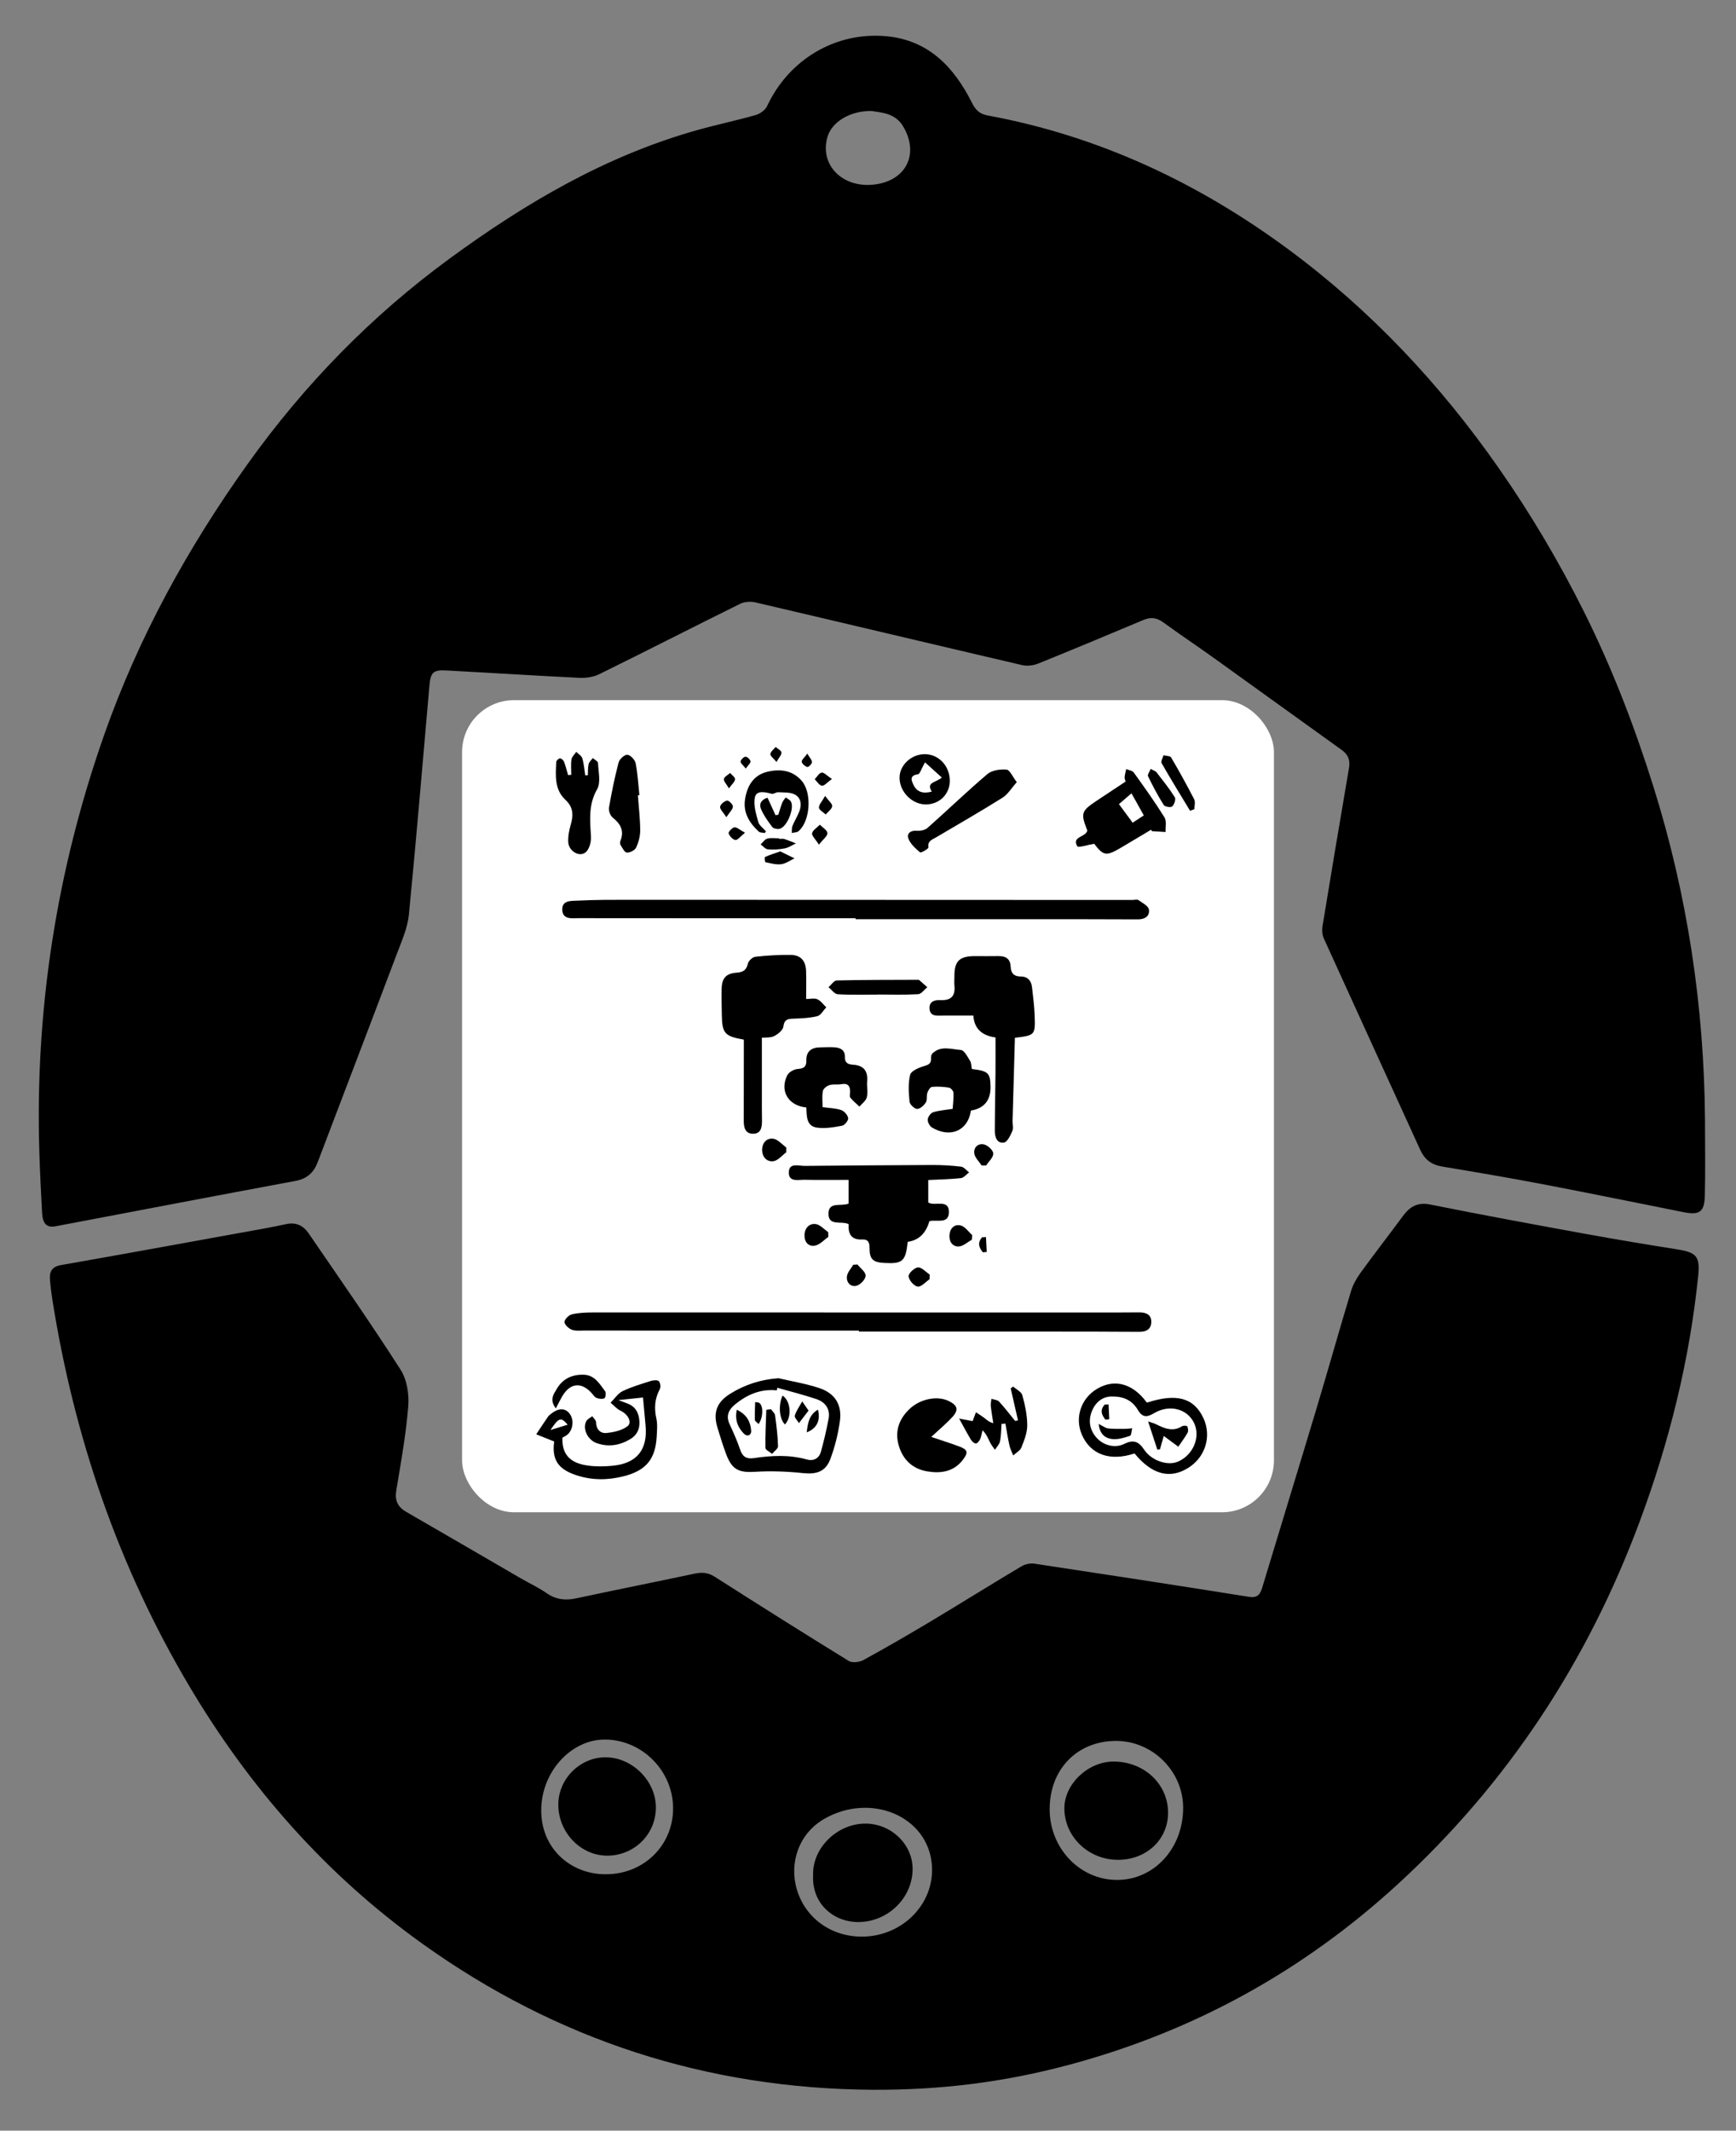 <?xml version="1.0" encoding="UTF-8"?>
<svg id="Layer_1" data-name="Layer 1" xmlns="http://www.w3.org/2000/svg" version="1.1" viewBox="0 0 859 1054">
  <rect x="0" y="0" width="859" height="1054" fill="#808080" stroke="none"/>
  <defs>
    <style>
      .cls-1 {
        fill: none;
      }

      .cls-1, .cls-2, .cls-3 {
        stroke-width: 0px;
      }

      .cls-2 {
        fill: #000;
      }

      .cls-3 {
        fill: #fff;
      }
    </style>
  </defs>
  <rect class="cls-3" x="228.64" y="346.36" width="401.73" height="401.73" rx="25.69" ry="25.69"/>
  <path class="cls-1" d="M859,1054H0V0c286.33,0,572.67,0,859,0v1054ZM840.02,554.07c-.42-56.25-8.7-111.35-25.58-165.1-9.29-29.61-20.4-58.49-34.26-86.25-12.36-24.77-26.43-48.54-42.31-71.26-28.97-41.45-63.16-77.87-103.83-107.95-44.66-33.03-93.88-56.17-148.79-66.33-4.04-.75-6.05-2.51-7.91-6.22-8.85-17.63-21.41-31.08-42.41-33.01-25.19-2.32-48.31,11.6-59.01,34.6-.92,1.97-3.53,3.79-5.71,4.41-9.59,2.73-19.37,4.76-28.96,7.46-45.07,12.68-84.75,35.98-122.15,63.33-38.89,28.44-72.18,62.58-100.22,101.82-29.71,41.57-54.12,85.91-71.07,134.25-23.53,67.09-34.27,136.11-31.95,207.15.31,9.65.78,19.31,1.32,28.95.32,5.64,2.34,7.55,6.78,6.71,39.51-7.48,78.99-15.07,118.53-22.4,5.81-1.08,9.11-4.13,11.1-9.36,13.04-34.33,26.18-68.62,39.14-102.98,2.4-6.35,5.3-12.84,5.96-19.46,3.72-37.78,6.82-75.62,10.17-113.43.56-6.31,1.93-7.64,8.16-7.31,21.95,1.16,43.89,2.58,65.85,3.64,3.31.16,7.05-.33,9.97-1.77,23.29-11.46,46.4-23.3,69.68-34.8,2.13-1.05,5.17-1.3,7.52-.76,44.04,10.28,88.03,20.78,132.08,31.05,2.5.58,5.61.18,8.02-.79,17.43-7.03,34.77-14.3,52.1-21.58,3.6-1.51,6.56-1.08,9.75,1.24,8.34,6.08,16.94,11.81,25.33,17.83,20.98,15.04,41.88,30.18,62.86,45.21,3.22,2.3,4.36,5.02,3.69,8.96-4.47,26.07-8.84,52.16-13.11,78.27-.32,1.98-.13,4.36.69,6.16,15.82,34.85,31.8,69.63,47.65,104.47,2.2,4.84,5.64,7.42,10.9,8.29,16.56,2.75,33.11,5.55,49.59,8.7,23.33,4.46,46.6,9.25,69.91,13.88,7.77,1.54,10.23-.1,10.44-8.12.32-12.48.08-24.98.08-37.47ZM427.99,1033.77c33.65.19,65.39-3.71,98.29-12.6,61.11-16.52,115.07-46.3,161.67-89.04,54.54-50.01,94.04-110.28,119.79-179.54,14.56-39.17,24.6-79.49,28.89-121.14,1.02-9.89-.66-11.88-10.48-13.43-14.93-2.36-29.84-4.83-44.71-7.54-25.8-4.71-51.61-9.44-77.32-14.61-6.32-1.27-10.09.98-13.52,5.62-6.93,9.37-14.09,18.58-20.93,28.02-2,2.75-3.79,5.87-4.77,9.1-5.82,19.26-11.25,38.63-17.03,57.9-8.89,29.63-17.99,59.2-26.93,88.82-1.05,3.46-2.4,5.25-6.65,4.58-35.32-5.63-70.67-11.06-106.04-16.39-2.07-.31-4.68.24-6.49,1.32-15.01,8.95-29.83,18.21-44.82,27.19-10.99,6.58-22.08,13-33.32,19.15-1.98,1.08-5.53,1.53-7.25.48-22.26-13.69-44.36-27.64-66.39-41.7-3.27-2.09-6.29-2.28-9.9-1.51-19.51,4.14-39.08,8.03-58.58,12.21-5.33,1.14-9.99.67-14.6-2.52-4.09-2.83-8.66-4.94-12.98-7.45-18.85-10.92-37.67-21.91-56.54-32.79-4.3-2.48-5.75-5.71-4.91-10.74,2.3-13.78,4.79-27.58,5.9-41.47.48-5.96-.64-13.2-3.78-18.1-14.63-22.84-30.17-45.09-45.51-67.47-2.59-3.78-6.16-5.67-11.14-4.57-7.94,1.75-15.98,3.09-23.98,4.54-29.12,5.28-58.22,10.62-87.37,15.71-4.56.8-5.83,3.26-5.51,7.21.28,3.48.73,6.96,1.27,10.41,10.76,67.66,32.54,131.42,67.55,190.47,29.86,50.36,67.8,93.52,115.5,127.66,66.49,47.58,140.76,71.66,222.59,72.22ZM425.01,658.22c0,.16,0,.31,0,.47,30.6,0,61.21,0,91.81,0,15.65,0,31.3-.02,46.95.12,3.7.03,5.96-1.51,5.92-5.09-.05-3.54-2.79-4.56-5.96-4.53-3.16.03-6.33.06-9.49.05-86.95-.01-173.89-.04-260.84-.01-3.48,0-7.04.14-10.4.92-1.52.35-3.56,2.37-3.67,3.76-.1,1.22,1.95,3.16,3.47,3.8,1.73.73,3.91.48,5.9.48,45.44.02,90.88.01,136.32.01ZM423.35,454.24c0,.16,0,.31,0,.47,27.28,0,54.55,0,81.83,0,19.31,0,38.62,0,57.93.09,3.53.02,5.91-1.77,5.39-4.88-.3-1.81-3.23-3.3-5.17-4.65-.67-.47-1.95-.07-2.95-.07-82.95-.04-165.9-.08-248.84-.09-8.49,0-17-.02-25.47.41-3.17.16-8.16-.37-7.84,4.71.3,4.85,5,3.96,8.31,3.97,45.61.06,91.21.04,136.82.04ZM449.15,614.31q8.15-1.11,10.77-10.22c3.48-.93,9.44,1.6,9.65-4.24.24-7.1-7.11-2.88-10.22-5.02v-11.1c5.58-.28,10.9-.36,16.16-.94,1.44-.16,2.7-1.84,4.05-2.82-1.31-.99-2.54-2.67-3.95-2.84-4.78-.58-9.63-.84-14.45-.83-20.98.07-41.97.25-62.95.45-3.07.03-7.8-1.78-7.85,3.26-.06,4.89,4.74,3.53,7.81,3.6,7.27.16,14.54.05,21.76.05v11.75c-3.71,1.51-9.76-1.13-9.95,4.74-.22,6.68,6.54,3.61,9.99,5.42-.34,4.91,1.37,7.87,6.75,7.58,2.75-.15,3.59,1.29,3.58,4.04-.02,5.77,1.62,7.25,7.4,7.57,8.98.49,10.46-.81,11.49-10.45ZM368.07,514.29c0,2.41,0,4.55,0,6.7,0,11.16,0,22.31-.04,33.47-.01,3.3.71,6.39,4.6,6.39,4.04,0,4.41-3.32,4.42-6.49,0-2.16-.06-4.33-.06-6.49,0-11.42,0-22.83,0-34.51,1.9-.21,4.29.09,6.07-.81,1.91-.96,4.34-2.92,4.58-4.7.42-3.15,1.67-3.79,4.41-3.9,4.15-.17,8.37-.29,12.37-1.25,1.73-.42,2.97-2.87,4.44-4.4-1.45-1.37-2.69-3.2-4.41-3.97-1.5-.67-3.53-.14-5.55-.14,0-4.92.12-9.39-.03-13.85-.18-5.09-2.66-7.89-7.68-7.96-5.81-.07-11.64.29-17.42.93-1.38.15-3.37,1.97-3.68,3.34-.72,3.23-2.35,4.28-5.48,4.51-5.33.38-7.38,2.66-7.52,7.95-.11,4.33.01,8.66.09,12.99.16,9.1,1.4,10.54,10.9,12.2ZM492.57,513.2c0,5.94.05,11.89-.01,17.83-.09,9.48-.32,18.96-.33,28.44,0,3,1.06,6.31,4.55,5.73,1.68-.28,3.16-3.51,4.12-5.68.61-1.39.06-3.28.11-4.94.38-13.76.78-27.52,1.16-41.19,10.02-1.25,10.13-1.26,9.77-11.2-.17-4.64-.79-9.26-1.31-13.88-.36-3.25-2.24-5.26-5.56-5.25-3.42,0-4.87-1.72-5-4.83-.17-4.15-2.63-5.33-6.32-5.26-3.82.08-7.64,0-11.46.01-7.64.02-10.12,2.52-10.05,10.08.01,1.5-.15,3.01,0,4.49.52,5.05-1.56,7.43-6.77,7.19-2.8-.13-5.76.56-5.55,4.16.24,4.06,3.6,3.53,6.44,3.51,5.09-.03,10.18,0,15.25,0q.61,9.41,10.94,10.8ZM274.23,713.08c-1.19,8.8,1.73,13.61,10.79,16.64,7.78,2.61,15.65,2.58,23.58.57,10.96-2.78,15.73-8.35,16.35-19.59.17-2.98.47-6.1-.16-8.96-1.13-5.12-.84-9.8,1.67-14.46.56-1.03.34-3.25-.43-4-.71-.7-2.74-.53-3.99-.13-4.73,1.5-9.55,2.9-13.99,5.05-2.34,1.14-3.96,3.76-5.91,5.71,1.63,1.35,3.08,3.1,4.94,3.96,3.58,1.66,5.93,5.75,3.42,7.68-2.73,2.1-6.78,2.97-10.36,3.33-3.05.31-5.14-1.76-5.2-5.35-.02-.99-1.21-1.96-1.86-2.94-.99.78-2.34,1.35-2.92,2.37-2.07,3.64.53,9.28,4.99,10.89,5.86,2.12,11.46,1.21,16.74-1.93,3.33-1.98,4.74-5.02,4.51-8.82-.25-4.14-1.94-7.35-6.07-8.86-1.41-.51-2.81-1.04-4.37-1.62,4.43-.47,8.48-.9,12.22-1.3.43,4.68.83,9.26,1.26,13.84,1.14,11.99-4.3,18.75-16.22,19.92-2.97.29-5.99.41-8.96.24-9.34-.53-16.35-3.47-15.97-14.1.51-.29,1.08-.6,1.65-.93,3.33-1.93,4.41-7.23,2.17-10.61-2.08-3.14-5.41-3.34-9.1-.53-.66.5-1.38,1.01-1.84,1.67-1.99,2.87-3.89,5.81-5.83,8.72,2.92,1.16,5.83,2.33,8.9,3.55ZM480.9,528.82c-.29-1.48-.2-2.99-.86-4.03-1.29-2.03-2.9-5.28-4.55-5.39-4.72-.32-9.98-2.37-14.17,1.78-.5.5-.69,1.57-.63,2.35.2,2.89-1.55,3.25-3.86,3.97-2.45.76-6.02,2.34-6.47,4.2-1.02,4.21-.73,8.84-.29,13.24.14,1.4,2.38,3.57,3.73,3.62,1.44.06,3.37-1.7,4.32-3.17.8-1.24.25-3.26.76-4.79.38-1.15,1.41-2.86,2.28-2.94,2.78-.26,5.65-.08,8.42.36.89.14,2.17,1.59,2.22,2.5.14,2.73-.23,5.49-.39,8-3.53.56-6.72.75-9.67,1.68-1.2.38-2.57,2.28-2.66,3.58-.1,1.3.95,3.29,2.1,3.97,9.1,5.43,17.87,1.53,19.26-8.38q9.9-1.64,9.7-11.94c-.13-6.69-1.08-7.62-9.22-8.62ZM398.97,547.84c.19,4.4,0,9.32,5.42,10,4.02.5,8.28-.21,12.31-.98,1.27-.24,3.15-2.6,2.98-3.73-.23-1.52-1.93-3.47-3.43-3.99-2.75-.95-5.81-.98-9.24-1.46,0-2.75-.34-5.45.15-7.98.23-1.17,1.94-2.52,3.24-2.91,1.85-.56,3.98-.11,5.92-.47,3.18-.58,4.32.83,4.32,3.75,0,.99-.37,2.31.12,2.92,1.3,1.63,2.98,2.96,4.5,4.42,1.27-1.51,3.22-2.86,3.64-4.58.62-2.51-.04-5.3.17-7.94.41-5.17-1.78-7.88-6.98-8.19-2.38-.14-4.16-.88-4.05-3.85.12-3.46-2.27-4.58-5.19-4.77-2.32-.15-4.66,0-6.99.03-4.36.05-7.01,1.94-6.89,6.6.08,2.99-1.24,3.88-4.21,4.09-1.83.13-4.38,1.49-5.17,3.03-3.93,7.71.34,15.13,9.37,16.01ZM385.22,681.77c-8.79.63-16.61,3.16-23.8,7.63-6.83,4.24-8.69,9.36-6.35,17.01,1.36,4.44,2.72,8.89,4.37,13.23,2.87,7.53,6.35,8.91,14.25,8.42,7.85-.49,15.83-.16,23.66.65,6.71.7,11.21-.66,13.59-7.13,2.21-6,3.82-12.36,4.67-18.7,1.08-8.05-2.47-13.65-10.19-16.23-6.55-2.18-13.45-3.3-20.19-4.89ZM569.59,410.45c.15.24.31.48.46.71,2.24.14,4.49.27,6.73.41-.13-2.44.58-5.41-.55-7.23-4.74-7.6-9.96-14.91-15.19-22.18-.7-.97-2.48-1.17-3.75-1.73-.28,1.34-.67,2.66-.79,4.01-.07.73.32,1.51.49,2.17-5,3.31-9.71,6.41-14.41,9.55-7.58,5.07-7.9,6.12-4.59,14.52.1.25-.11.63-.12.7-1.45,2.84-7.51,2.61-4.8,7.25.49.84,5.08-.7,8.36-1.24,4.65,6.03,5.97,6.28,13.61,1.73,4.86-2.89,9.72-5.78,14.57-8.68ZM561.39,718.99c8.58,10.48,17.54,12.85,26.68,7.05,8.39-5.32,11.51-15.58,7.43-24.44-4.66-10.14-13.33-12.54-28.01-7.74-6.88-9.42-15.86-11.95-24.51-6.93-8.12,4.72-11.34,14.41-7.61,22.89,4.31,9.8,13.91,13.18,26.01,9.16ZM460.78,710.8c3.92-3.65,7.38-6.5,10.39-9.76,3.33-3.63,2.68-5.84-1.81-8.02-5.58-2.71-14.11-1.06-19.39,4.03-5.17,4.98-7.34,11.04-5.23,18.13,2.08,6.99,6.85,11.44,13.99,12.66,6.63,1.14,13.03.3,17.58-5.54,2.99-3.84,2.6-5.2-1.86-6.84-4.14-1.53-8.35-2.86-13.68-4.67ZM282.67,383.29c-.53.04-1.05.09-1.58.13-.64-2.19-1.16-4.42-1.98-6.54-.3-.77-1.31-1.74-2.01-1.75-.64,0-1.83,1.12-1.86,1.8-.34,6.66-.94,13.63,4.5,18.69,3.95,3.67,4.05,7.52,2.71,12.18-.81,2.82-1.43,5.86-1.28,8.76.23,4.4,5.41,7.6,8.56,5.1,1.82-1.45,2.82-5.05,2.69-7.61-.42-8.11-1.41-15.87,3.05-23.65,1.91-3.33.61-8.59.43-12.96-.04-.85-1.68-1.63-2.58-2.44-.72.98-1.8,1.88-2.06,2.97-.42,1.78-.29,3.68-.39,5.53-.43.02-.85.04-1.28.07-.45-2.82-.64-5.72-1.45-8.43-.38-1.26-1.96-2.16-3-3.22-.82,1.24-2.15,2.4-2.36,3.73-.38,2.5-.11,5.09-.11,7.64ZM503.12,386.92c-2.14-2.77-3.48-6.09-5.07-6.23-3.13-.26-7.22.31-9.48,2.22-10.12,8.58-19.68,17.82-29.61,26.62-1.25,1.11-3.58,1.55-5.35,1.41-3.17-.25-5.04,1.48-4.15,3.86,1,2.67,3.51,4.92,5.79,6.84.45.38,4.25-1.8,4.15-2.44-.49-3.26,1.85-3.84,3.74-4.96,10.99-6.51,22.08-12.84,32.89-19.63,2.69-1.69,4.49-4.81,7.08-7.7ZM315.63,393.42l.76-.07c-.57-5.28-.83-10.61-1.86-15.8-.34-1.7-2.58-4.07-4.11-4.19-1.39-.11-3.89,2.18-4.32,3.83-1.94,7.35-3.46,14.82-4.75,22.31-.26,1.53.61,3.95,1.8,4.91,3.92,3.14,5.85,6.59,3.84,11.58-.23.57-.25,1.48.05,1.95.91,1.42,1.94,3.7,3.09,3.81,1.51.14,3.97-1.1,4.61-2.42,1.24-2.6,2.06-5.66,2.05-8.53-.03-5.8-.73-11.59-1.15-17.38ZM503.72,702.64l-1.44.25c-2.63-3.21-5.14-6.54-7.96-9.58-.8-.87-2.48-.93-3.76-1.36-.12,1.2-.44,2.43-.32,3.61.3,2.83.81,5.63,1.24,8.44-2.2-.57-3.19-1.62-4.31-2.48-1.37-1.05-2.85-1.95-4.28-2.91-.61,1.64-1.23,3.28-1.64,4.38-2.19-.42-4.68-.89-6.69-1.27,2.18,3.94,3.91,7.24,5.83,10.43.53.87,1.63,1.89,2.48,1.91.71.01,1.69-1.24,2.09-2.15.61-1.38.82-2.93,1.2-4.41,1.97,1.98,2.75,4.08,3.74,6.08.63,1.28,1.58,2.41,2.38,3.6.88-1.38,2.22-2.67,2.52-4.17.57-2.81.53-5.74.75-8.63.64-.06,1.28-.11,1.92-.17.65,3.61,1.21,7.24,2,10.81.38,1.7,1.22,3.31,1.86,4.95,1.39-1.29,3.42-2.33,4.05-3.92,1.4-3.51,2.92-7.31,2.91-10.99-.02-4.97-1.1-10.03-2.42-14.86-.47-1.72-2.96-2.88-4.54-4.3l-1.23.88c1.2,5.28,2.4,10.56,3.61,15.85ZM378.44,412.09c.2-.28.39-.55.59-.83-1.32-1.55-3.34-2.92-3.81-4.69-1.06-3.99-2.51-8.45-1.63-12.21.82-3.54,5.06-2.53,8.26-1.68.96.25,2.2-.83,3.28-.77,2.75.15,5.84-.08,8.14,1.11,3.18,1.64,3.51,5.11,2.28,8.36-.93,2.46-2.39,4.71-3.38,7.16-.43,1.05-.27,2.35-.37,3.53,1.14-.28,2.59-.21,3.38-.9,5.84-5.1,6.68-18.95,1.57-24.87-4.57-5.3-10.67-5.99-16.88-4.55-7.01,1.63-10.22,7.08-11.2,13.8-.96,6.52,2.18,11.56,6.74,15.8.67.63,2.02.52,3.06.75ZM457.69,373.07c-6.62-.09-12.52,5.33-12.58,11.54-.06,6.92,6,13.21,12.84,13.32,6.61.1,11.84-4.83,12.01-11.33.18-7.43-5.27-13.44-12.27-13.54ZM434.4,492s0-.02,0-.02c6.64,0,13.3.22,19.91-.16,1.57-.09,3.03-2.24,4.54-3.44-1.35-1.2-2.67-2.41-4.05-3.57-.21-.18-.64-.12-.97-.12-13.27.06-26.53.02-39.8.33-1.38.03-2.72,2.17-4.07,3.33,1.51,1.22,2.96,3.39,4.53,3.49,6.62.39,13.27.17,19.91.17ZM588.85,401.06c.72-.25,1.43-.51,2.15-.76,0-1.65.57-3.59-.1-4.9-3.59-7.01-7.41-13.9-11.4-20.69-.49-.83-2.49-.76-3.79-1.11-.35,1.33-1.41,3.07-.92,3.92,4.53,7.93,9.34,15.71,14.06,23.53ZM275.03,696.69c1.3-2.47,2.13-4.2,3.1-5.86,3.93-6.74,9.46-7.39,14.58-1.75.78.86,1.47,2.04,2.46,2.43,1.19.47,2.87.7,3.9.18.6-.3.92-2.73.37-3.45-2.76-3.65-5.14-8.02-10.59-8.2-5.79-.19-10.47,2.04-13.39,7.07-1.46,2.52-3.74,5.3-.43,9.57ZM379.8,394.63c-2.66.77-4.49,2.68-3.21,5.69,1.35,3.15,3.42,6.03,5.52,8.78.6.79,2.46,1.14,3.58.92,3.65-.74,7.56-10.18,5.64-13.5-.51-.88-1.68-1.37-2.55-2.04-.58.85-1.34,1.64-1.71,2.58-.76,1.95-1.32,3.98-1.95,5.98l-1.4.23c-1.21-2.65-2.41-5.31-3.93-8.63ZM569.39,380.37c-.55,1.4-1.69,2.87-1.32,3.61,2.37,4.87,4.91,9.68,7.79,14.27.54.86,3.54,1.31,4.19.68,1.02-.98,1.88-3.59,1.28-4.54-2.72-4.32-5.95-8.33-9.08-12.39-.45-.59-1.38-.81-2.85-1.63ZM389.08,570.01c0-.79,0-1.58,0-2.38-2.14-1.52-4.14-4-6.44-4.32-3.27-.46-5.53,2.04-5.52,5.56.01,3.53,2.39,5.98,5.58,5.56,2.28-.31,4.27-2.86,6.39-4.42ZM409.86,611.9c-.01-.8-.03-1.59-.04-2.39-2.08-1.41-4.06-3.76-6.27-4-3.3-.36-5.45,2.13-5.47,5.65-.02,3.41,2.1,5.67,5.27,5.02,2.36-.49,4.35-2.79,6.51-4.28ZM480.87,613.28c.06-.77.12-1.53.19-2.3-1.86-1.65-3.48-4.15-5.62-4.74-3.08-.84-5.34,1.26-5.62,4.62-.27,3.26,1.39,5.88,4.6,5.74,2.19-.1,4.3-2.15,6.45-3.32ZM385.59,415c0-.09,0-.19,0-.28-1.98,0-4.06-.37-5.91.13-1.27.34-2.23,1.87-3.33,2.86,1.2.86,2.34,2.35,3.6,2.45,2.77.24,5.65.05,8.38-.49,1.92-.38,3.66-1.61,5.49-2.46-1.92-.74-3.81-1.55-5.77-2.17-.75-.24-1.64-.04-2.47-.04ZM424.27,625.51c-.69.04-1.38.09-2.07.13-1.09,1.88-2.84,3.68-3.12,5.67-.42,3.04,1.79,5.46,4.72,4.72,1.92-.48,4.47-3.18,4.53-4.97.06-1.8-2.6-3.7-4.07-5.56ZM485.74,576.55c.74,0,1.47,0,2.21,0,1.29-1.97,3.6-3.98,3.54-5.91-.05-1.61-2.66-4.04-4.53-4.49-2.97-.72-5.34,1.48-4.84,4.56.34,2.09,2.35,3.91,3.62,5.85ZM459.97,632.82c.02-.77.04-1.55.06-2.32-1.94-1.28-3.96-3.66-5.8-3.53-1.77.12-4.81,3.01-4.66,4.4.21,1.95,2.68,4.82,4.51,5.09,1.75.26,3.91-2.31,5.89-3.64ZM386.09,421.17c-2.92,1.02-5.3,1.75-7.55,2.77-.29.13-.07,2.52.18,2.58,2.59.54,5.29,1.32,7.83,1,2.28-.29,4.4-1.89,6.58-2.9-2.32-1.13-4.64-2.26-7.05-3.44ZM405.22,417.84c2.12-2.71,4.28-4.27,4.21-5.72-.08-1.44-2.4-2.76-3.74-4.14-1.36,1.38-3.44,2.58-3.84,4.21-.29,1.17,1.63,2.9,3.38,5.65ZM408.29,393.74c-1.56,2.77-3.14,4.33-3.05,5.79.07,1.19,2.14,2.26,3.33,3.38,1.15-1.35,2.97-2.58,3.22-4.08.19-1.11-1.67-2.56-3.5-5.09ZM411.66,385.35c-2.46-1.62-3.91-3.33-5.08-3.15-1.29.19-2.31,2.11-3.45,3.28,1.18,1.14,2.27,3.04,3.58,3.21,1.15.15,2.56-1.62,4.96-3.34ZM359.41,404.24c1.65-2.5,3.18-3.85,3.24-5.25.04-1.02-2.07-3.11-2.88-2.96-1.37.27-3.27,1.81-3.45,3.04-.18,1.2,1.51,2.68,3.09,5.17ZM368.65,411.93c-2.55-1.38-3.98-2.8-5.25-2.66-1.13.12-3.11,2.34-2.88,2.97.5,1.39,2.06,3.11,3.37,3.28,1.09.14,2.44-1.74,4.76-3.6ZM384.2,376.92c1.2-2.11,2.53-3.42,2.46-4.66-.05-.96-1.84-1.83-2.86-2.75-.94,1.15-2.44,2.23-2.62,3.49-.13.91,1.51,2.06,3.01,3.92ZM360.7,390c1.51-2.12,2.95-3.28,3.02-4.53.06-.98-1.57-2.06-2.45-3.09-1.09.98-2.86,1.83-3.08,2.99-.21,1.06,1.24,2.44,2.51,4.63ZM399.49,372.81c-1.43,1.96-2.89,3.1-2.76,4.03.14,1.02,1.6,2.24,2.74,2.6.52.16,2.26-1.49,2.31-2.37.05-1.07-1.11-2.21-2.28-4.25ZM369.02,380.19c1.18-1.7,2.48-2.76,2.34-3.58-.16-.93-1.62-2.3-2.47-2.27-.89.03-2.31,1.43-2.43,2.36-.1.83,1.27,1.83,2.56,3.49Z"/>
  <path class="cls-2" d="M843.66,554.07c0,12.49.24,24.99-.08,37.47-.21,8.02-2.67,9.66-10.44,8.12-23.3-4.63-46.57-9.42-69.91-13.88-16.48-3.15-33.03-5.95-49.59-8.7-5.26-.87-8.7-3.45-10.9-8.29-15.86-34.84-31.83-69.61-47.65-104.47-.82-1.8-1.01-4.18-.69-6.16,4.27-26.1,8.65-52.19,13.11-78.27.68-3.94-.47-6.66-3.69-8.96-20.98-15.03-41.89-30.17-62.86-45.21-8.39-6.02-16.99-11.74-25.33-17.83-3.19-2.32-6.15-2.75-9.75-1.24-17.33,7.28-34.67,14.54-52.1,21.58-2.41.97-5.53,1.37-8.02.79-44.05-10.27-88.04-20.77-132.08-31.05-2.35-.55-5.38-.3-7.52.76-23.27,11.5-46.38,23.33-69.68,34.8-2.93,1.44-6.66,1.93-9.97,1.77-21.96-1.06-43.9-2.48-65.85-3.64-6.23-.33-7.6,1-8.16,7.31-3.35,37.81-6.45,75.65-10.17,113.43-.65,6.62-3.56,13.11-5.96,19.46-12.96,34.36-26.1,68.65-39.14,102.98-1.99,5.23-5.29,8.29-11.1,9.36-39.53,7.33-79.02,14.92-118.53,22.4-4.44.84-6.47-1.07-6.78-6.71-.54-9.64-1.01-19.3-1.32-28.95-2.32-71.05,8.42-140.07,31.95-207.15,16.96-48.34,41.36-92.67,71.07-134.25,28.04-39.24,61.33-73.39,100.22-101.82,37.4-27.35,77.08-50.65,122.15-63.33,9.59-2.7,19.38-4.73,28.96-7.46,2.18-.62,4.8-2.44,5.71-4.41,10.7-23,33.82-36.92,59.01-34.6,21,1.94,33.56,15.38,42.41,33.01,1.86,3.71,3.86,5.47,7.91,6.22,54.91,10.16,104.13,33.3,148.79,66.33,40.67,30.08,74.87,66.51,103.83,107.95,15.88,22.72,29.95,46.49,42.31,71.26,13.86,27.77,24.96,56.65,34.26,86.25,16.87,53.75,25.16,108.85,25.58,165.1ZM431.15,54.91c-10.63-.14-19.58,5.47-21.72,12.86-3.96,13.7,7.27,25.26,22.9,23.55,15.98-1.74,22.71-15.08,14.57-28.78-3.88-6.54-10.5-6.83-15.75-7.64Z"/>
  <path class="cls-2" d="M431.63,1033.77c-81.83-.56-156.1-24.64-222.59-72.22-47.71-34.13-85.65-77.29-115.5-127.66-35.01-59.05-56.78-122.81-67.55-190.47-.55-3.45-.99-6.93-1.27-10.41-.32-3.95.95-6.42,5.51-7.21,29.15-5.1,58.25-10.43,87.37-15.71,8.01-1.45,16.04-2.8,23.98-4.54,4.98-1.09,8.55.8,11.14,4.57,15.33,22.38,30.88,44.64,45.51,67.47,3.14,4.9,4.26,12.14,3.78,18.1-1.12,13.89-3.6,27.69-5.9,41.47-.84,5.03.61,8.26,4.91,10.74,18.88,10.88,37.69,21.86,56.54,32.79,4.32,2.5,8.9,4.62,12.98,7.45,4.61,3.19,9.26,3.67,14.6,2.52,19.5-4.17,39.07-8.07,58.58-12.21,3.61-.76,6.62-.58,9.9,1.51,22.03,14.06,44.13,28.01,66.39,41.7,1.72,1.06,5.28.61,7.25-.48,11.23-6.15,22.33-12.57,33.32-19.15,14.99-8.97,29.81-18.24,44.82-27.19,1.81-1.08,4.42-1.63,6.49-1.32,35.37,5.33,70.72,10.76,106.04,16.39,4.25.68,5.6-1.11,6.65-4.58,8.94-29.62,18.04-59.19,26.93-88.82,5.78-19.27,11.21-38.64,17.03-57.9.97-3.23,2.77-6.35,4.77-9.1,6.84-9.43,14-18.64,20.93-28.02,3.43-4.64,7.2-6.89,13.52-5.62,25.71,5.17,51.52,9.9,77.32,14.61,14.87,2.71,29.78,5.18,44.71,7.54,9.82,1.55,11.49,3.54,10.48,13.43-4.29,41.66-14.33,81.97-28.89,121.14-25.75,69.26-65.25,129.52-119.79,179.54-46.61,42.74-100.56,72.52-161.67,89.04-32.9,8.89-64.64,12.79-98.29,12.6ZM519.39,895.09c.05,19.25,14.93,34.84,33.28,34.88,18.39.05,32.79-15.64,32.77-35.69-.02-18.06-15.11-33.09-33.21-33.08-19.26.01-32.9,14.08-32.84,33.89ZM299.64,927.15c18.68.13,33.34-14.09,33.42-32.41.09-18.63-15.3-34.2-33.82-34.22-17.1-.02-32.24,16.88-31.4,36.59.79,18.57,15.62,30.13,31.8,30.04ZM426.34,958.01c20.35.03,36.34-16.46,34.76-35.6-2-24.12-30.34-35.79-53.2-22.67-12.6,7.23-17.55,21.75-13.58,35.03,4.2,14.03,16.85,23.21,32.02,23.24Z"/>
  <path class="cls-2" d="M425.01,658.22c-45.44,0-90.88,0-136.32-.01-1.99,0-4.17.25-5.9-.48-1.52-.64-3.56-2.59-3.47-3.8.11-1.4,2.15-3.41,3.67-3.76,3.36-.78,6.92-.92,10.4-.92,86.95-.03,173.89,0,260.84.01,3.16,0,6.33-.03,9.49-.05,3.18-.03,5.92.99,5.96,4.53.05,3.58-2.21,5.12-5.92,5.09-15.65-.13-31.3-.11-46.95-.12-30.6-.01-61.21,0-91.81,0,0-.16,0-.31,0-.47Z"/>
  <path class="cls-2" d="M423.35,454.24c-45.61,0-91.21.02-136.82-.04-3.31,0-8.01.88-8.31-3.97-.32-5.08,4.68-4.54,7.84-4.71,8.48-.43,16.98-.41,25.47-.41,82.95.01,165.9.06,248.84.09,1,0,2.27-.4,2.95.07,1.94,1.35,4.87,2.84,5.17,4.65.52,3.11-1.85,4.89-5.39,4.88-19.31-.1-38.62-.08-57.93-.09-27.28,0-54.55,0-81.83,0,0-.16,0-.31,0-.47Z"/>
  <path class="cls-2" d="M449.15,614.31c-1.03,9.63-2.51,10.94-11.49,10.45-5.78-.32-7.42-1.8-7.4-7.57.01-2.75-.83-4.19-3.58-4.04-5.38.29-7.09-2.68-6.75-7.58-3.45-1.8-10.21,1.26-9.99-5.42.19-5.87,6.23-3.23,9.95-4.74v-11.75c-7.21,0-14.49.11-21.76-.05-3.07-.07-7.87,1.3-7.81-3.6.06-5.04,4.79-3.23,7.85-3.26,20.98-.19,41.97-.38,62.95-.45,4.82-.02,9.67.25,14.45.83,1.41.17,2.64,1.85,3.95,2.84-1.34.98-2.61,2.66-4.05,2.82-5.26.58-10.58.66-16.16.94v11.1c3.11,2.13,10.47-2.08,10.22,5.02-.2,5.84-6.16,3.31-9.65,4.24q-2.61,9.11-10.77,10.22Z"/>
  <path class="cls-2" d="M368.07,514.29c-9.5-1.66-10.74-3.1-10.9-12.2-.07-4.33-.2-8.66-.09-12.99.14-5.3,2.2-7.57,7.52-7.95,3.13-.22,4.75-1.28,5.48-4.51.31-1.37,2.29-3.19,3.68-3.34,5.77-.64,11.61-1,17.42-.93,5.02.06,7.51,2.86,7.68,7.96.15,4.46.03,8.93.03,13.85,2.02,0,4.05-.53,5.55.14,1.72.77,2.96,2.6,4.41,3.97-1.46,1.53-2.71,3.98-4.44,4.4-4,.96-8.22,1.09-12.37,1.25-2.74.11-3.99.75-4.41,3.9-.24,1.78-2.67,3.74-4.58,4.7-1.79.9-4.18.61-6.07.81,0,11.68,0,23.09,0,34.51,0,2.16.07,4.33.06,6.49,0,3.17-.38,6.49-4.42,6.49-3.89,0-4.61-3.09-4.6-6.39.04-11.16.03-22.31.04-33.47,0-2.15,0-4.29,0-6.7Z"/>
  <path class="cls-2" d="M492.57,513.2q-10.33-1.39-10.94-10.8c-5.08,0-10.17-.02-15.25,0-2.84.02-6.2.55-6.44-3.51-.22-3.6,2.74-4.29,5.55-4.16,5.21.24,7.28-2.14,6.77-7.19-.15-1.48.01-2.99,0-4.49-.07-7.56,2.41-10.06,10.05-10.08,3.82-.01,7.64.07,11.46-.01,3.69-.08,6.14,1.11,6.32,5.26.13,3.12,1.58,4.84,5,4.83,3.32,0,5.2,2,5.56,5.25.52,4.62,1.14,9.25,1.31,13.88.36,9.94.25,9.94-9.77,11.2-.39,13.67-.79,27.43-1.16,41.19-.05,1.66.51,3.55-.11,4.94-.96,2.17-2.45,5.4-4.12,5.68-3.49.58-4.55-2.73-4.55-5.73.02-9.48.24-18.96.33-28.44.06-5.94.01-11.89.01-17.83Z"/>
  <path class="cls-2" d="M274.23,713.08c-3.07-1.22-5.98-2.39-8.9-3.55,1.94-2.91,3.84-5.84,5.83-8.72.46-.66,1.18-1.17,1.84-1.67,3.69-2.81,7.02-2.6,9.1.53,2.24,3.38,1.17,8.67-2.17,10.61-.56.33-1.14.64-1.65.93-.38,10.64,6.63,13.57,15.97,14.1,2.98.17,6,.05,8.96-.24,11.92-1.17,17.36-7.93,16.22-19.92-.44-4.58-.84-9.16-1.26-13.84-3.74.4-7.79.83-12.22,1.3,1.56.58,2.96,1.11,4.37,1.62,4.14,1.51,5.82,4.72,6.07,8.86.23,3.8-1.18,6.85-4.51,8.82-5.28,3.14-10.87,4.05-16.74,1.93-4.46-1.61-7.06-7.25-4.99-10.89.58-1.02,1.93-1.59,2.92-2.37.65.98,1.85,1.95,1.86,2.94.06,3.59,2.16,5.66,5.2,5.35,3.58-.36,7.63-1.23,10.36-3.33,2.51-1.93.16-6.02-3.42-7.68-1.86-.86-3.31-2.61-4.94-3.96,1.95-1.95,3.57-4.57,5.91-5.71,4.44-2.15,9.26-3.55,13.99-5.05,1.25-.4,3.28-.57,3.99.13.76.75.98,2.97.43,4-2.51,4.67-2.8,9.34-1.67,14.46.63,2.86.32,5.97.16,8.96-.63,11.24-5.39,16.81-16.35,19.59-7.94,2.01-15.8,2.04-23.58-.57-9.05-3.03-11.98-7.84-10.79-16.64ZM280.89,704.78c-3.35-3.93-4.29-3.63-8.52,2.62,3.14-.96,5.55-1.7,8.52-2.62Z"/>
  <path class="cls-2" d="M480.9,528.82c8.14.99,9.08,1.93,9.22,8.62q.21,10.3-9.7,11.94c-1.39,9.91-10.15,13.81-19.26,8.38-1.15-.68-2.2-2.68-2.1-3.97.1-1.3,1.46-3.21,2.66-3.58,2.96-.92,6.14-1.12,9.67-1.68.16-2.51.54-5.27.39-8-.05-.91-1.33-2.36-2.22-2.5-2.77-.44-5.64-.62-8.42-.36-.87.08-1.9,1.79-2.28,2.94-.51,1.53.04,3.55-.76,4.79-.95,1.46-2.88,3.23-4.32,3.17-1.35-.05-3.59-2.22-3.73-3.62-.44-4.39-.73-9.03.29-13.24.45-1.86,4.02-3.44,6.47-4.2,2.31-.72,4.07-1.07,3.86-3.97-.05-.78.13-1.85.63-2.35,4.19-4.15,9.45-2.1,14.17-1.78,1.66.11,3.26,3.36,4.55,5.39.66,1.03.57,2.54.86,4.03Z"/>
  <path class="cls-2" d="M398.97,547.84c-9.03-.88-13.3-8.3-9.37-16.01.79-1.54,3.34-2.9,5.17-3.03,2.97-.21,4.28-1.1,4.21-4.09-.12-4.66,2.53-6.56,6.89-6.6,2.33-.03,4.67-.18,6.99-.03,2.92.19,5.31,1.32,5.19,4.77-.1,2.97,1.67,3.71,4.05,3.85,5.2.31,7.4,3.02,6.98,8.19-.21,2.64.45,5.44-.17,7.94-.43,1.72-2.37,3.07-3.64,4.58-1.53-1.45-3.2-2.78-4.5-4.42-.49-.62-.12-1.93-.12-2.92,0-2.92-1.14-4.33-4.32-3.75-1.94.36-4.07-.1-5.92.47-1.3.4-3.01,1.74-3.24,2.91-.49,2.54-.15,5.23-.15,7.98,3.43.48,6.49.51,9.24,1.46,1.5.52,3.2,2.47,3.43,3.99.17,1.12-1.71,3.49-2.98,3.73-4.03.78-8.29,1.48-12.31.98-5.42-.68-5.23-5.6-5.42-10Z"/>
  <path class="cls-2" d="M385.22,681.77c6.74,1.59,13.64,2.71,20.19,4.89,7.72,2.57,11.27,8.18,10.19,16.23-.85,6.34-2.46,12.7-4.67,18.7-2.38,6.47-6.88,7.83-13.59,7.13-7.83-.82-15.81-1.14-23.66-.65-7.9.49-11.38-.89-14.25-8.42-1.65-4.34-3.01-8.79-4.37-13.23-2.34-7.65-.48-12.77,6.35-17.01,7.2-4.47,15.01-7,23.8-7.63ZM384.63,686.51c-.09.43-.18.86-.27,1.28-8-.83-14.71,2.08-20.69,7-3.07,2.53-4.57,5.54-2.7,9.61,1.93,4.21,3.85,8.46,5.32,12.84,1.19,3.57,3.32,4.58,6.78,4.06,8.74-1.32,17.45-1.74,26.14.67,3.35.93,6.08-.49,7.01-3.88,1.48-5.38,2.78-10.83,3.78-16.31.88-4.81-1.64-8.19-6-9.66-6.36-2.15-12.9-3.77-19.36-5.61Z"/>
  <path class="cls-2" d="M569.59,410.45c-4.86,2.89-9.72,5.78-14.57,8.68-7.64,4.55-8.96,4.3-13.61-1.73-3.28.54-7.87,2.08-8.36,1.24-2.7-4.64,3.35-4.41,4.8-7.25.01-.08.22-.45.12-.7-3.3-8.4-2.98-9.46,4.59-14.52,4.69-3.14,9.41-6.24,14.41-9.55-.16-.66-.55-1.44-.49-2.17.12-1.35.51-2.68.79-4.01,1.28.56,3.06.75,3.75,1.73,5.23,7.28,10.46,14.58,15.19,22.18,1.13,1.82.42,4.79.55,7.23-2.24-.14-4.49-.27-6.73-.41-.15-.24-.31-.48-.46-.71ZM559.87,392.44c-2.45,2.11-4.27,3.68-6.2,5.35,2.43,3.29,4.54,6.16,6.79,9.2,2.06-1.36,3.77-2.48,5.51-3.63-2.09-3.75-3.93-7.04-6.1-10.92Z"/>
  <path class="cls-2" d="M561.39,718.99c-12.1,4.02-21.69.64-26.01-9.16-3.73-8.48-.51-18.17,7.61-22.89,8.65-5.03,17.63-2.49,24.51,6.93,14.67-4.8,23.34-2.4,28.01,7.74,4.08,8.87.96,19.13-7.43,24.44-9.14,5.8-18.1,3.43-26.68-7.05ZM550.56,690.83c-4.36-.2-8.17,2.28-10.15,6.94-2.03,4.75-1.35,9.47,2.19,13.45,3.34,3.76,9.02,5.33,13.63,3.07,4.49-2.21,7.1-1.39,9.87,2.77,3.71,5.59,11.64,8.09,16.57,6.06,7.73-3.18,11.57-12.33,8.11-19.32-3.45-6.97-12.14-9.21-19.72-4.73-3.49,2.06-5.74,2.28-8.05-1.63-2.48-4.2-6.41-6.65-12.45-6.61Z"/>
  <path class="cls-2" d="M460.78,710.8c5.32,1.81,9.53,3.14,13.68,4.67,4.46,1.64,4.85,3,1.86,6.84-4.55,5.83-10.95,6.67-17.58,5.54-7.14-1.22-11.91-5.67-13.99-12.66-2.11-7.09.05-13.15,5.23-18.13,5.28-5.09,13.81-6.74,19.39-4.03,4.49,2.18,5.14,4.4,1.81,8.02-3,3.26-6.46,6.11-10.39,9.76Z"/>
  <path class="cls-2" d="M282.67,383.29c0-2.55-.27-5.15.11-7.64.2-1.33,1.53-2.5,2.36-3.73,1.04,1.06,2.62,1.96,3,3.22.81,2.71,1,5.61,1.45,8.43.43-.02.85-.04,1.28-.07.1-1.85-.02-3.76.39-5.53.26-1.09,1.35-1.98,2.06-2.97.9.81,2.54,1.59,2.58,2.44.19,4.37,1.48,9.63-.43,12.96-4.46,7.78-3.47,15.55-3.05,23.65.13,2.56-.87,6.17-2.69,7.61-3.15,2.5-8.33-.69-8.56-5.1-.15-2.9.47-5.94,1.28-8.76,1.34-4.66,1.23-8.51-2.71-12.18-5.44-5.06-4.83-12.03-4.5-18.69.03-.68,1.22-1.81,1.86-1.8.7.01,1.71.97,2.01,1.75.82,2.12,1.34,4.35,1.98,6.54.53-.04,1.05-.09,1.58-.13Z"/>
  <path class="cls-2" d="M503.12,386.92c-2.59,2.89-4.39,6.01-7.08,7.7-10.81,6.78-21.9,13.12-32.89,19.63-1.9,1.12-4.24,1.7-3.74,4.96.1.64-3.7,2.82-4.15,2.44-2.28-1.92-4.78-4.17-5.79-6.84-.89-2.38.98-4.11,4.15-3.86,1.76.14,4.09-.3,5.35-1.41,9.94-8.8,19.49-18.04,29.61-26.62,2.26-1.91,6.35-2.48,9.48-2.22,1.6.13,2.93,3.46,5.07,6.23Z"/>
  <path class="cls-2" d="M315.63,393.42c.42,5.79,1.13,11.59,1.15,17.38.01,2.87-.81,5.94-2.05,8.53-.63,1.32-3.1,2.56-4.61,2.42-1.15-.11-2.18-2.38-3.09-3.81-.31-.48-.28-1.39-.05-1.95,2.02-4.99.09-8.44-3.84-11.58-1.19-.96-2.07-3.38-1.8-4.91,1.29-7.49,2.82-14.96,4.75-22.31.43-1.65,2.93-3.94,4.32-3.83,1.52.12,3.77,2.48,4.11,4.19,1.03,5.18,1.3,10.52,1.86,15.8l-.76.07Z"/>
  <path class="cls-2" d="M503.72,702.64c-1.2-5.28-2.4-10.56-3.61-15.85l1.23-.88c1.57,1.42,4.07,2.58,4.54,4.3,1.32,4.83,2.4,9.89,2.42,14.86.01,3.68-1.5,7.47-2.91,10.99-.64,1.59-2.66,2.63-4.05,3.92-.63-1.65-1.48-3.25-1.85-4.95-.8-3.58-1.35-7.2-2-10.81-.64.06-1.28.11-1.92.17-.22,2.88-.18,5.82-.75,8.63-.3,1.5-1.65,2.78-2.52,4.17-.8-1.2-1.75-2.32-2.38-3.6-.99-2-1.77-4.1-3.74-6.08-.38,1.48-.59,3.03-1.2,4.41-.4.9-1.39,2.16-2.09,2.15-.85-.01-1.96-1.04-2.48-1.91-1.92-3.19-3.65-6.49-5.83-10.43,2.02.38,4.5.85,6.69,1.27.41-1.1,1.03-2.74,1.64-4.38,1.43.96,2.91,1.86,4.28,2.91,1.12.86,2.11,1.91,4.31,2.48-.43-2.81-.94-5.62-1.24-8.44-.13-1.18.2-2.4.32-3.61,1.28.43,2.96.49,3.76,1.36,2.82,3.04,5.33,6.36,7.96,9.58l1.44-.25Z"/>
  <path class="cls-2" d="M378.44,412.09c-1.04-.23-2.39-.13-3.06-.75-4.55-4.24-7.7-9.28-6.74-15.8.98-6.72,4.19-12.17,11.2-13.8,6.21-1.44,12.31-.75,16.88,4.55,5.11,5.92,4.28,19.77-1.57,24.87-.79.69-2.23.62-3.38.9.11-1.18-.06-2.48.37-3.53.99-2.44,2.45-4.7,3.38-7.16,1.23-3.25.91-6.72-2.28-8.36-2.3-1.18-5.39-.95-8.14-1.11-1.08-.06-2.32,1.02-3.28.77-3.2-.84-7.43-1.85-8.26,1.68-.88,3.76.57,8.23,1.63,12.21.47,1.78,2.49,3.14,3.81,4.69-.2.28-.39.55-.59.83Z"/>
  <path class="cls-2" d="M457.69,373.07c7.01.09,12.46,6.1,12.27,13.54-.16,6.5-5.39,11.43-12.01,11.33-6.84-.11-12.9-6.4-12.84-13.32.05-6.21,5.96-11.63,12.58-11.54ZM457.72,377.12c-.29.55-.59,1.09-.88,1.64-.89,1.49-1.61,4.13-2.68,4.28-4.49.62-3.04,3.37-2.06,5.38,1.68,3.45,4.79,4.32,8.97,3.16-2.97-4.6,1.9-4.39,4.98-6.93-3.02-2.73-5.68-5.13-8.33-7.53Z"/>
  <path class="cls-2" d="M434.4,492c-6.64,0-13.3.23-19.91-.17-1.57-.09-3.02-2.27-4.53-3.49,1.36-1.16,2.69-3.3,4.07-3.33,13.26-.32,26.53-.28,39.8-.33.33,0,.76-.06.97.12,1.38,1.16,2.71,2.37,4.05,3.57-1.51,1.2-2.96,3.35-4.54,3.44-6.62.39-13.27.16-19.91.16,0,0,0,.02,0,.02Z"/>
  <path class="cls-2" d="M588.85,401.06c-4.72-7.82-9.53-15.6-14.06-23.53-.49-.85.58-2.59.92-3.92,1.3.35,3.3.28,3.79,1.11,3.99,6.79,7.81,13.68,11.4,20.69.67,1.31.1,3.25.1,4.9-.72.25-1.43.51-2.15.76Z"/>
  <path class="cls-2" d="M275.03,696.69c-3.31-4.28-1.03-7.05.43-9.57,2.91-5.04,7.6-7.26,13.39-7.07,5.45.18,7.84,4.54,10.59,8.2.54.72.22,3.15-.37,3.45-1.03.52-2.71.29-3.9-.18-.99-.39-1.67-1.57-2.46-2.43-5.12-5.63-10.65-4.99-14.58,1.75-.97,1.66-1.8,3.39-3.1,5.86Z"/>
  <path class="cls-2" d="M379.8,394.63c1.51,3.32,2.72,5.98,3.93,8.63l1.4-.23c.64-2,1.19-4.03,1.95-5.98.37-.94,1.13-1.72,1.71-2.58.87.67,2.04,1.16,2.55,2.04,1.92,3.33-1.99,12.76-5.64,13.5-1.12.23-2.98-.13-3.58-.92-2.09-2.74-4.17-5.63-5.52-8.78-1.29-3.01.54-4.92,3.21-5.69Z"/>
  <path class="cls-2" d="M569.39,380.37c1.47.82,2.4,1.05,2.85,1.63,3.13,4.06,6.36,8.07,9.08,12.39.6.95-.26,3.56-1.28,4.54-.65.62-3.65.17-4.19-.68-2.88-4.58-5.42-9.39-7.79-14.27-.36-.74.78-2.22,1.32-3.61Z"/>
  <path class="cls-2" d="M389.08,570.01c-2.12,1.55-4.1,4.11-6.39,4.42-3.19.43-5.56-2.02-5.58-5.56-.01-3.52,2.25-6.02,5.52-5.56,2.3.32,4.3,2.8,6.44,4.32,0,.79,0,1.58,0,2.38Z"/>
  <path class="cls-2" d="M409.86,611.9c-2.16,1.49-4.15,3.79-6.51,4.28-3.17.65-5.28-1.61-5.27-5.02.02-3.52,2.17-6.01,5.47-5.65,2.21.24,4.19,2.59,6.27,4,.01.8.03,1.59.04,2.39Z"/>
  <path class="cls-2" d="M480.87,613.28c-2.15,1.18-4.26,3.23-6.45,3.32-3.2.14-4.87-2.49-4.6-5.74.28-3.35,2.54-5.46,5.62-4.62,2.15.59,3.77,3.09,5.62,4.74-.06.77-.12,1.53-.19,2.3Z"/>
  <path class="cls-2" d="M385.59,415c.83,0,1.72-.2,2.47.04,1.96.62,3.85,1.43,5.77,2.17-1.82.85-3.57,2.08-5.49,2.46-2.73.54-5.61.73-8.38.49-1.26-.11-2.4-1.59-3.6-2.45,1.1-1,2.05-2.52,3.33-2.86,1.85-.49,3.93-.13,5.91-.13,0,.09,0,.19,0,.28Z"/>
  <path class="cls-2" d="M424.27,625.51c1.47,1.86,4.13,3.75,4.07,5.56-.06,1.78-2.61,4.48-4.53,4.97-2.93.74-5.14-1.68-4.72-4.72.28-2,2.03-3.79,3.12-5.67.69-.04,1.38-.09,2.07-.13Z"/>
  <path class="cls-2" d="M485.74,576.55c-1.27-1.94-3.28-3.76-3.62-5.85-.5-3.08,1.87-5.29,4.84-4.56,1.87.46,4.48,2.88,4.53,4.49.06,1.93-2.26,3.94-3.54,5.91-.74,0-1.47,0-2.21,0Z"/>
  <path class="cls-2" d="M459.97,632.82c-1.98,1.33-4.14,3.9-5.89,3.64-1.83-.27-4.3-3.14-4.51-5.09-.15-1.39,2.89-4.27,4.66-4.4,1.84-.13,3.86,2.25,5.8,3.53-.02.77-.04,1.55-.06,2.32Z"/>
  <path class="cls-2" d="M386.09,421.17c2.41,1.18,4.73,2.31,7.05,3.44-2.19,1.02-4.3,2.61-6.58,2.9-2.54.32-5.25-.46-7.83-1-.25-.05-.48-2.44-.18-2.58,2.25-1.02,4.63-1.75,7.55-2.77Z"/>
  <path class="cls-2" d="M405.22,417.84c-1.74-2.75-3.67-4.48-3.38-5.65.4-1.62,2.48-2.82,3.84-4.21,1.34,1.37,3.67,2.7,3.74,4.14.08,1.45-2.09,3.01-4.21,5.72Z"/>
  <path class="cls-2" d="M408.29,393.74c1.83,2.52,3.68,3.98,3.5,5.09-.25,1.5-2.07,2.73-3.22,4.08-1.18-1.12-3.25-2.19-3.33-3.38-.09-1.46,1.49-3.02,3.05-5.79Z"/>
  <path class="cls-2" d="M411.66,385.35c-2.4,1.71-3.8,3.49-4.96,3.34-1.31-.17-2.39-2.06-3.58-3.21,1.14-1.17,2.17-3.09,3.45-3.28,1.17-.17,2.62,1.53,5.08,3.15Z"/>
  <path class="cls-2" d="M359.41,404.24c-1.58-2.48-3.27-3.97-3.09-5.17.18-1.23,2.08-2.77,3.45-3.04.81-.16,2.92,1.94,2.88,2.96-.06,1.41-1.59,2.75-3.24,5.25Z"/>
  <path class="cls-2" d="M368.65,411.93c-2.32,1.86-3.67,3.74-4.76,3.6-1.31-.17-2.88-1.89-3.37-3.28-.23-.64,1.75-2.85,2.88-2.97,1.27-.14,2.71,1.28,5.25,2.66Z"/>
  <path class="cls-2" d="M384.2,376.92c-1.51-1.86-3.14-3.02-3.01-3.92.18-1.26,1.68-2.33,2.62-3.49,1.02.91,2.81,1.78,2.86,2.75.06,1.24-1.27,2.56-2.46,4.66Z"/>
  <path class="cls-2" d="M360.7,390c-1.27-2.19-2.72-3.57-2.51-4.63.22-1.15,1.99-2,3.08-2.99.88,1.03,2.51,2.11,2.45,3.09-.07,1.24-1.51,2.41-3.02,4.53Z"/>
  <path class="cls-2" d="M399.49,372.81c1.17,2.05,2.33,3.18,2.28,4.25-.04.88-1.78,2.53-2.31,2.37-1.13-.36-2.6-1.57-2.74-2.6-.12-.93,1.34-2.07,2.76-4.03Z"/>
  <path class="cls-2" d="M369.02,380.19c-1.29-1.66-2.66-2.67-2.56-3.49.12-.93,1.54-2.33,2.43-2.36.85-.03,2.32,1.34,2.47,2.27.14.82-1.16,1.88-2.34,3.58Z"/>
  <path class="cls-2" d="M553.31,920.02c-14.61.07-26.55-11.3-26.65-25.37-.08-12.13,11.83-23.39,24.61-23.25,15.03.16,26.69,11.21,26.71,25.3.02,13.22-10.59,23.26-24.67,23.32Z"/>
  <path class="cls-2" d="M300.48,917.96c-13.2,0-24.27-11.55-24.22-25.32.05-12.81,10.91-23.52,23.68-23.33,13.06.19,24.54,11.72,24.6,24.7.07,13.3-10.63,23.94-24.07,23.95Z"/>
  <path class="cls-2" d="M402.34,927.59c-.43-13.16,11.49-25.15,25.32-25.49,12.64-.31,23.57,9.66,23.9,21.79.39,14.29-11.56,26.57-26.33,26.91-12.35.29-23.64-8.79-22.89-23.21Z"/>
  <path class="cls-2" d="M381.53,697.13c.69,1,1.84,1.94,1.99,3.02.69,5.06,1.32,10.16,1.46,15.26.03,1.24-1.91,2.53-2.94,3.79-1.15-.98-3.28-1.94-3.3-2.94-.12-6.28.24-12.56.44-18.85.79-.1,1.57-.19,2.36-.29Z"/>
  <path class="cls-2" d="M364.57,697.38c5.08,2.39,6.76,6.07,7.11,10.22.2,2.43-1.93,3.35-3.66,1.54-2.77-2.9-4.52-6.41-3.45-11.76Z"/>
  <path class="cls-2" d="M387.22,690.36c4.06,2.73,4.71,10.49,1.2,14.3-2.82-2.72-3.38-9.43-1.2-14.3Z"/>
  <path class="cls-2" d="M400.09,697.78c-1.81,2.36-3.29,4.29-4.76,6.21-.74-1.27-2.35-2.81-2.05-3.75.78-2.47,2.39-4.67,3.67-6.98.89,1.29,1.79,2.58,3.13,4.52Z"/>
  <path class="cls-2" d="M375.36,704.45c-.82-.86-1.81-1.41-1.83-2-.1-2.95.06-5.91.13-8.87.73.16,1.65.08,2.17.51,1.93,1.6,1.83,7.09-.47,10.36Z"/>
  <path class="cls-2" d="M399.17,708.55c.57-4.9,1.29-8.71,5.56-11.23,1.37,5.23-.48,9.31-5.56,11.23Z"/>
  <path class="cls-2" d="M583.03,715.65c-2.49-1.83-4.67-3.44-7.19-5.3-.8,2.8-1.34,4.71-1.88,6.62-.44.03-.87.06-1.31.09-1.43-4.36-2.86-8.72-4.55-13.89,1.74.59,2.79.83,3.73,1.29,4.22,2.07,8.38,4.03,13.06,1.08.65-.41,2.42-.3,2.59.06.41.91.61,2.34.16,3.14-1.39,2.47-3.13,4.75-4.6,6.92Z"/>
  <path class="cls-2" d="M543.62,704.41c2.23,1.08,3.43,2.07,4.72,2.21,2.76.31,5.56.21,8.35.2,1.19,0,2.37-.18,3.56-.28-.36,1.3-.41,3.51-1.12,3.75-2.8.93-5.87,1.89-8.7,1.59-3.16-.34-6.21-2-6.8-7.48Z"/>
  <path class="cls-2" d="M548.53,694.74c.12,2.44.24,4.89.36,7.33-.64.06-1.28.13-1.91.19-1.79-2.24-2.89-4.58-.39-7.42.65-.04,1.3-.07,1.95-.11Z"/>
  <path class="cls-2" d="M487.88,611.98c.12,2.44.24,4.89.36,7.33-.64.06-1.28.13-1.91.19-1.79-2.24-2.89-4.58-.39-7.42.65-.04,1.3-.07,1.95-.11Z"/>
</svg>